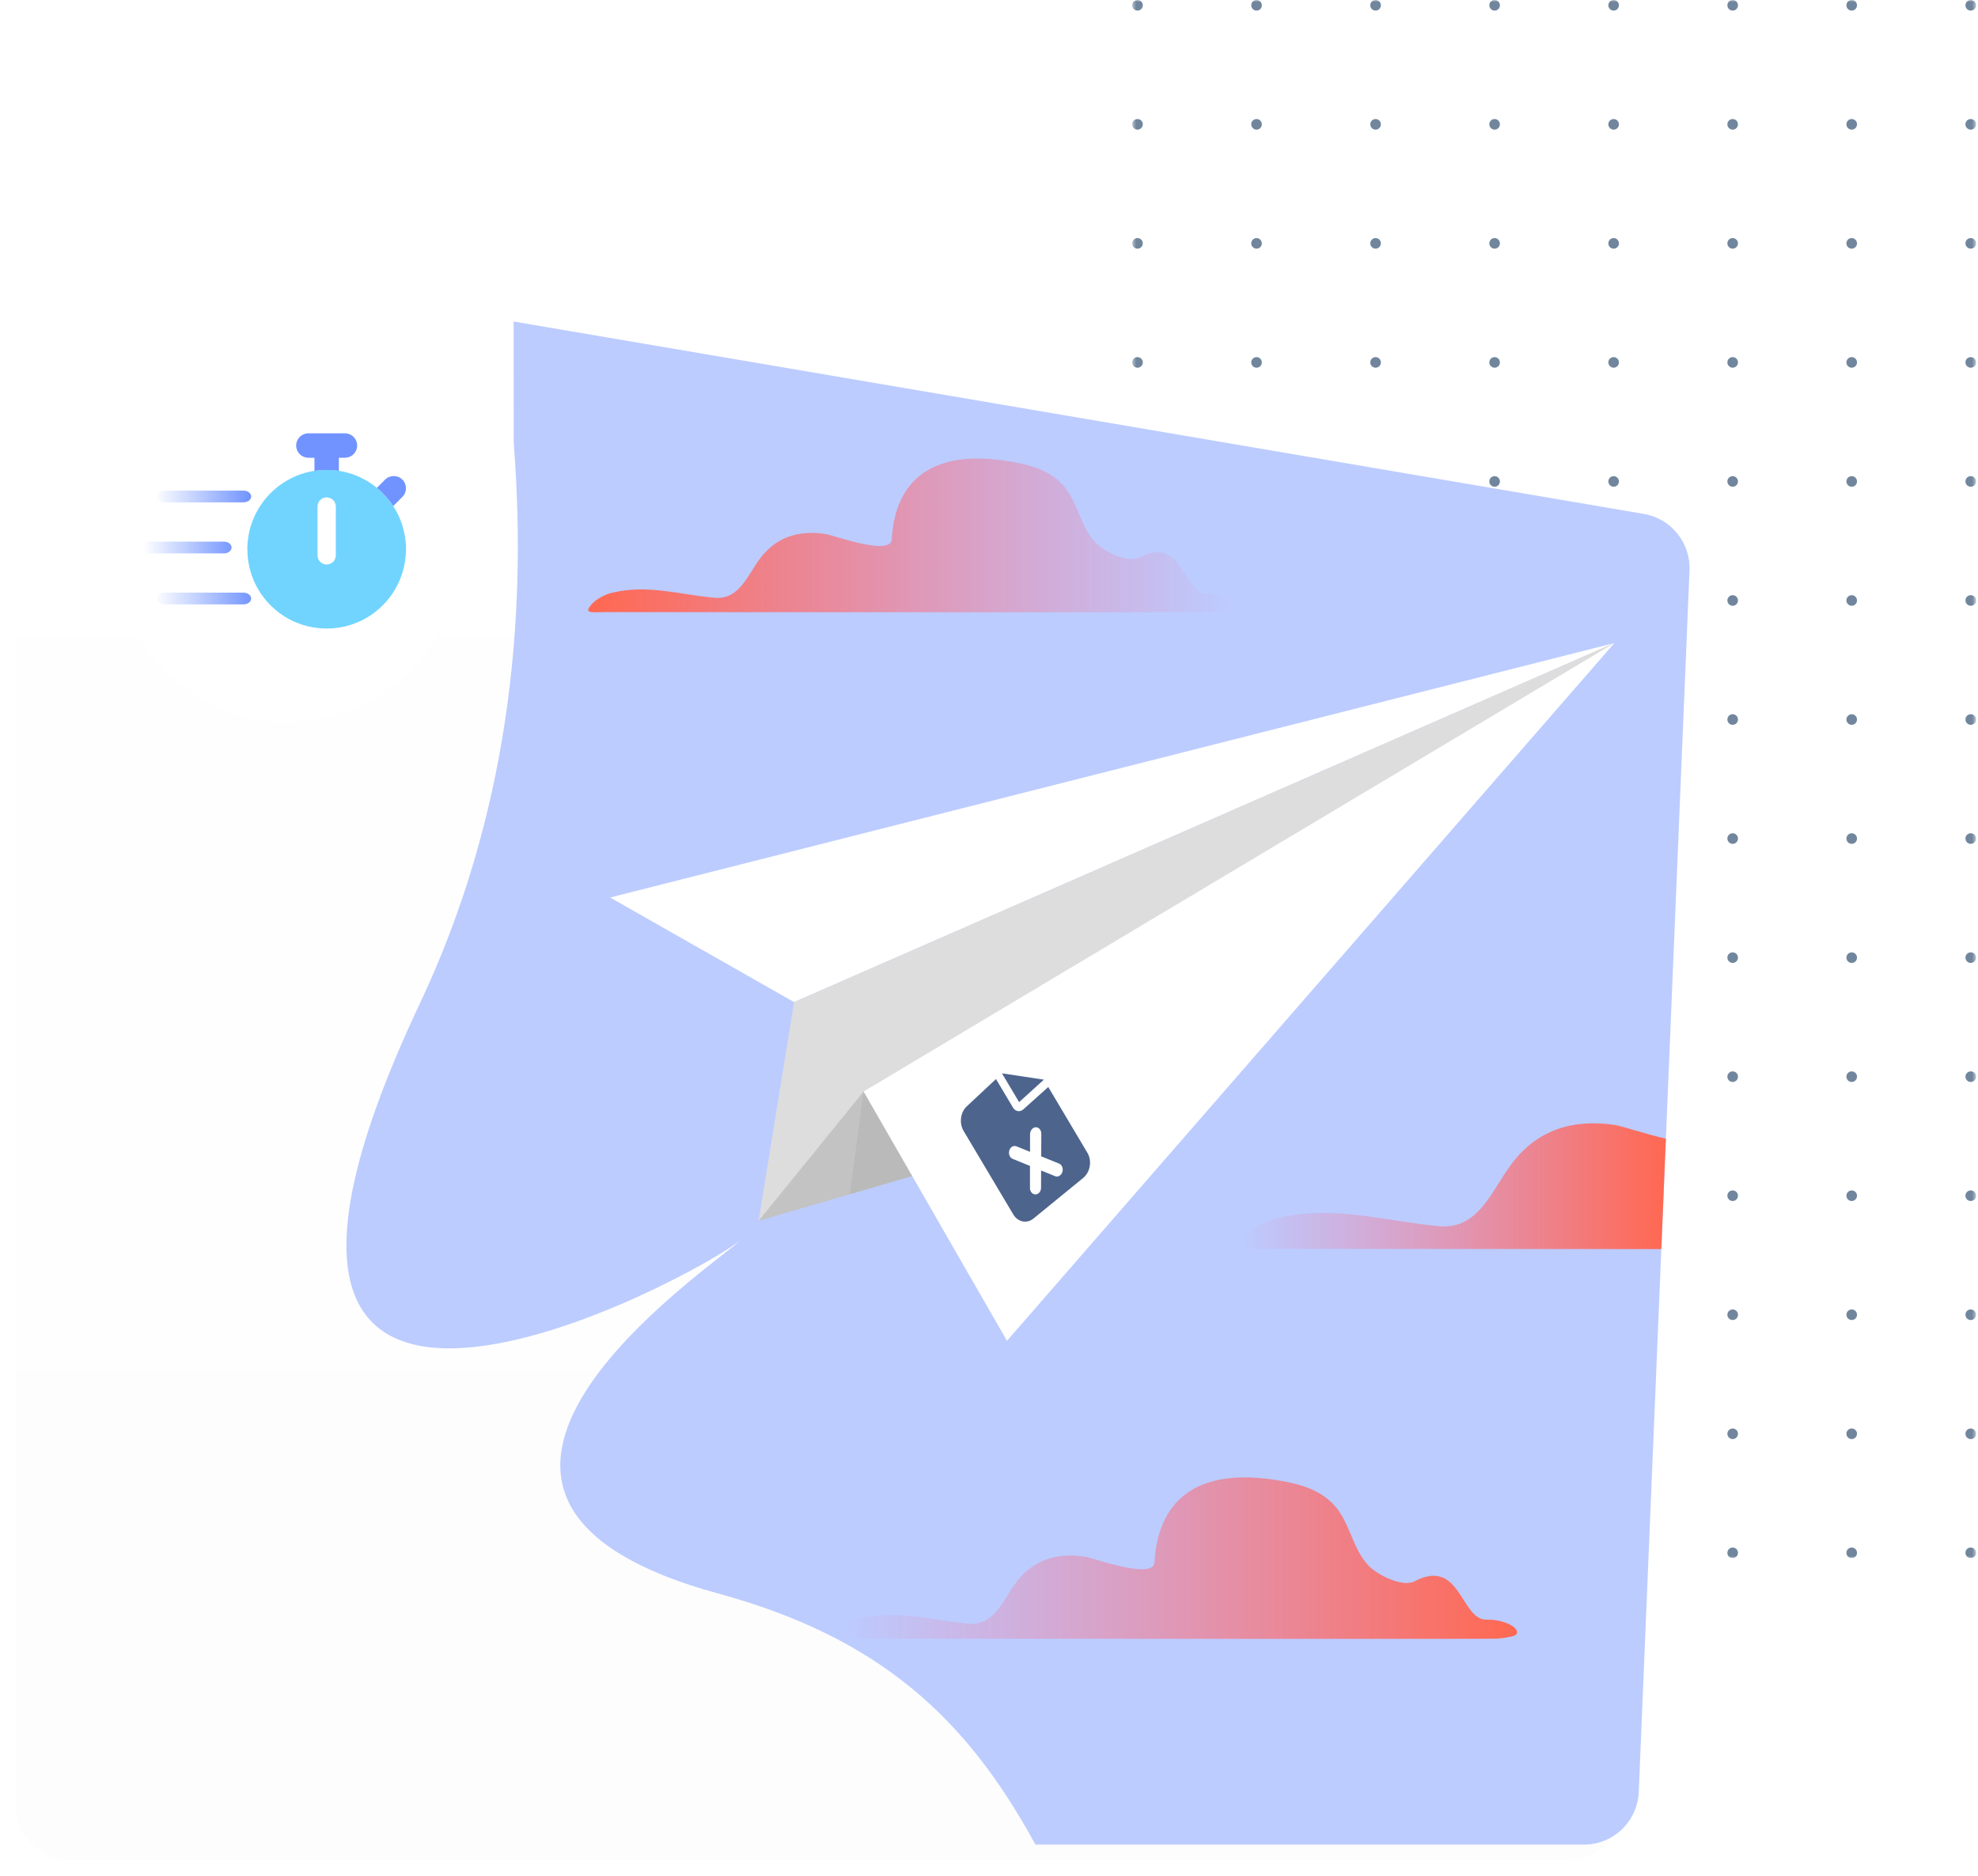 <svg width="504" height="478" viewBox="0 0 504 478" fill="none" xmlns="http://www.w3.org/2000/svg">
<g filter="url(#filter0_d_52_1139)">
<path d="M430.49 145.32L417.56 456.58C417.25 464.08 411.08 470 403.57 470H22C14.27 470 8 463.74 8 456V77.59C8 68.92 15.8 62.33 24.35 63.79L130.87 81.92L310.18 112.44L418.85 130.94C425.8 132.12 430.78 138.28 430.49 145.32Z" fill="url(#paint0_linear_52_1139)"/>
</g>
<mask id="mask0_52_1139" style="mask-type:luminance" maskUnits="userSpaceOnUse" x="288" y="0" width="216" height="397">
<path d="M503.5 0H288.49V397H503.5V0Z" fill="white"/>
</mask>
<g mask="url(#mask0_52_1139)">
<path d="M502.15 2.7C501.41 2.7 500.8 2.1 500.8 1.35C500.8 0.6 501.4 0 502.15 0C502.9 0 503.5 0.6 503.5 1.35C503.5 2.1 502.9 2.7 502.15 2.7Z" fill="#71869D"/>
<path d="M471.82 2.7C471.07 2.7 470.47 2.1 470.47 1.35C470.47 0.6 471.07 0 471.82 0C472.57 0 473.17 0.6 473.17 1.35C473.17 2.1 472.57 2.7 471.82 2.7Z" fill="#71869D"/>
<path d="M441.49 2.7C440.75 2.7 440.14 2.1 440.14 1.35C440.14 0.6 440.74 0 441.49 0C442.24 0 442.84 0.6 442.84 1.35C442.84 2.1 442.24 2.7 441.49 2.7Z" fill="#71869D"/>
<path d="M411.16 2.7C410.42 2.7 409.81 2.1 409.81 1.35C409.81 0.6 410.41 0 411.16 0C411.91 0 412.51 0.6 412.51 1.35C412.51 2.1 411.91 2.7 411.16 2.7Z" fill="#71869D"/>
<path d="M380.83 2.7C380.09 2.7 379.48 2.1 379.48 1.35C379.48 0.6 380.08 0 380.83 0C381.58 0 382.18 0.6 382.18 1.35C382.18 2.1 381.58 2.7 380.83 2.7Z" fill="#71869D"/>
<path d="M350.5 2.7C349.76 2.7 349.15 2.1 349.15 1.35C349.15 0.6 349.75 0 350.5 0C351.25 0 351.85 0.6 351.85 1.35C351.85 2.1 351.25 2.7 350.5 2.7Z" fill="#71869D"/>
<path d="M502.15 33.03C501.41 33.03 500.8 32.43 500.8 31.68C500.8 30.93 501.4 30.33 502.15 30.33C502.9 30.33 503.5 30.93 503.5 31.68C503.5 32.43 502.9 33.03 502.15 33.03Z" fill="#71869D"/>
<path d="M471.82 33.03C471.07 33.03 470.47 32.43 470.47 31.68C470.47 30.93 471.07 30.33 471.82 30.33C472.57 30.33 473.17 30.93 473.17 31.68C473.17 32.43 472.57 33.03 471.82 33.03Z" fill="#71869D"/>
<path d="M441.49 33.03C440.75 33.03 440.14 32.43 440.14 31.68C440.14 30.93 440.74 30.33 441.49 30.33C442.24 30.33 442.84 30.93 442.84 31.68C442.84 32.43 442.24 33.03 441.49 33.03Z" fill="#71869D"/>
<path d="M411.16 33.03C410.42 33.03 409.81 32.43 409.81 31.68C409.81 30.93 410.41 30.33 411.16 30.33C411.91 30.33 412.51 30.93 412.51 31.68C412.51 32.43 411.91 33.03 411.16 33.03Z" fill="#71869D"/>
<path d="M380.83 33.03C380.09 33.03 379.48 32.43 379.48 31.68C379.48 30.93 380.08 30.33 380.83 30.33C381.58 30.33 382.18 30.93 382.18 31.68C382.18 32.43 381.58 33.03 380.83 33.03Z" fill="#71869D"/>
<path d="M350.5 33.03C349.76 33.03 349.15 32.43 349.15 31.68C349.15 30.93 349.75 30.33 350.5 30.33C351.25 30.33 351.85 30.93 351.85 31.68C351.85 32.43 351.25 33.03 350.5 33.03Z" fill="#71869D"/>
<path d="M502.15 63.36C501.41 63.36 500.8 62.76 500.8 62.01C500.8 61.26 501.4 60.66 502.15 60.66C502.9 60.66 503.5 61.26 503.5 62.01C503.5 62.76 502.9 63.36 502.15 63.36Z" fill="#71869D"/>
<path d="M471.82 63.36C471.07 63.36 470.47 62.76 470.47 62.01C470.47 61.26 471.07 60.66 471.82 60.66C472.57 60.66 473.17 61.26 473.17 62.01C473.17 62.76 472.57 63.36 471.82 63.36Z" fill="#71869D"/>
<path d="M441.49 63.36C440.75 63.36 440.14 62.76 440.14 62.01C440.14 61.26 440.74 60.66 441.49 60.66C442.24 60.66 442.84 61.26 442.84 62.01C442.84 62.76 442.24 63.36 441.49 63.36Z" fill="#71869D"/>
<path d="M411.16 63.36C410.42 63.36 409.81 62.76 409.81 62.01C409.81 61.26 410.41 60.66 411.16 60.66C411.91 60.66 412.51 61.26 412.51 62.01C412.51 62.76 411.91 63.36 411.16 63.36Z" fill="#71869D"/>
<path d="M380.83 63.36C380.09 63.36 379.48 62.76 379.48 62.01C379.48 61.26 380.08 60.66 380.83 60.66C381.58 60.66 382.18 61.26 382.18 62.01C382.18 62.76 381.58 63.36 380.83 63.36Z" fill="#71869D"/>
<path d="M350.5 63.36C349.76 63.36 349.15 62.76 349.15 62.01C349.15 61.26 349.75 60.66 350.5 60.66C351.25 60.66 351.85 61.26 351.85 62.01C351.85 62.76 351.25 63.36 350.5 63.36Z" fill="#71869D"/>
<path d="M502.15 93.69C501.41 93.69 500.8 93.09 500.8 92.34C500.8 91.59 501.4 90.99 502.15 90.99C502.9 90.99 503.5 91.59 503.5 92.34C503.5 93.09 502.9 93.69 502.15 93.69Z" fill="#71869D"/>
<path d="M471.82 93.69C471.07 93.69 470.47 93.09 470.47 92.34C470.47 91.59 471.07 90.99 471.82 90.99C472.57 90.99 473.17 91.59 473.17 92.34C473.17 93.09 472.57 93.69 471.82 93.69Z" fill="#71869D"/>
<path d="M441.49 93.69C440.75 93.69 440.14 93.09 440.14 92.34C440.14 91.59 440.74 90.99 441.49 90.99C442.24 90.99 442.84 91.59 442.84 92.34C442.84 93.09 442.24 93.69 441.49 93.69Z" fill="#71869D"/>
<path d="M411.16 93.69C410.42 93.69 409.81 93.09 409.81 92.34C409.81 91.59 410.41 90.99 411.16 90.99C411.91 90.99 412.51 91.59 412.51 92.34C412.51 93.09 411.91 93.69 411.16 93.69Z" fill="#71869D"/>
<path d="M380.83 93.69C380.09 93.69 379.48 93.09 379.48 92.34C379.48 91.59 380.08 90.99 380.83 90.99C381.58 90.99 382.18 91.59 382.18 92.34C382.18 93.09 381.58 93.69 380.83 93.69Z" fill="#71869D"/>
<path d="M350.5 93.69C349.76 93.69 349.15 93.09 349.15 92.34C349.15 91.59 349.75 90.99 350.5 90.99C351.25 90.99 351.85 91.59 351.85 92.34C351.85 93.09 351.25 93.69 350.5 93.69Z" fill="#71869D"/>
<path d="M502.15 124.02C501.41 124.02 500.8 123.42 500.8 122.67C500.8 121.92 501.4 121.32 502.15 121.32C502.9 121.32 503.5 121.92 503.5 122.67C503.5 123.42 502.9 124.02 502.15 124.02Z" fill="#71869D"/>
<path d="M471.82 124.02C471.07 124.02 470.47 123.42 470.47 122.67C470.47 121.92 471.07 121.32 471.82 121.32C472.57 121.32 473.17 121.92 473.17 122.67C473.17 123.42 472.57 124.02 471.82 124.02Z" fill="#71869D"/>
<path d="M441.49 124.02C440.75 124.02 440.14 123.42 440.14 122.67C440.14 121.92 440.74 121.32 441.49 121.32C442.24 121.32 442.84 121.92 442.84 122.67C442.84 123.42 442.24 124.02 441.49 124.02Z" fill="#71869D"/>
<path d="M411.16 124.02C410.42 124.02 409.81 123.42 409.81 122.67C409.81 121.92 410.41 121.32 411.16 121.32C411.91 121.32 412.51 121.92 412.51 122.67C412.51 123.42 411.91 124.02 411.16 124.02Z" fill="#71869D"/>
<path d="M380.83 124.02C380.09 124.02 379.48 123.42 379.48 122.67C379.48 121.92 380.08 121.32 380.83 121.32C381.58 121.32 382.18 121.92 382.18 122.67C382.18 123.42 381.58 124.02 380.83 124.02Z" fill="#71869D"/>
<path d="M350.5 124.02C349.76 124.02 349.15 123.42 349.15 122.67C349.15 121.92 349.75 121.32 350.5 121.32C351.25 121.32 351.85 121.92 351.85 122.67C351.85 123.42 351.25 124.02 350.5 124.02Z" fill="#71869D"/>
<path d="M502.15 154.35C501.41 154.35 500.8 153.75 500.8 153C500.8 152.25 501.4 151.65 502.15 151.65C502.9 151.65 503.5 152.25 503.5 153C503.5 153.75 502.9 154.35 502.15 154.35Z" fill="#71869D"/>
<path d="M471.82 154.35C471.07 154.35 470.47 153.75 470.47 153C470.47 152.25 471.07 151.65 471.82 151.65C472.57 151.65 473.17 152.25 473.17 153C473.17 153.75 472.57 154.35 471.82 154.35Z" fill="#71869D"/>
<path d="M441.49 154.35C440.75 154.35 440.14 153.75 440.14 153C440.14 152.25 440.74 151.65 441.49 151.65C442.24 151.65 442.84 152.25 442.84 153C442.84 153.75 442.24 154.35 441.49 154.35Z" fill="#71869D"/>
<path d="M411.16 154.35C410.42 154.35 409.81 153.75 409.81 153C409.81 152.25 410.41 151.65 411.16 151.65C411.91 151.65 412.51 152.25 412.51 153C412.51 153.75 411.91 154.35 411.16 154.35Z" fill="#71869D"/>
<path d="M380.83 154.35C380.09 154.35 379.48 153.75 379.48 153C379.48 152.25 380.08 151.65 380.83 151.65C381.58 151.65 382.18 152.25 382.18 153C382.18 153.75 381.58 154.35 380.83 154.35Z" fill="#71869D"/>
<path d="M350.5 154.35C349.76 154.35 349.15 153.75 349.15 153C349.15 152.25 349.75 151.65 350.5 151.65C351.25 151.65 351.85 152.25 351.85 153C351.85 153.75 351.25 154.35 350.5 154.35Z" fill="#71869D"/>
<path d="M502.15 184.68C501.41 184.68 500.8 184.08 500.8 183.33C500.8 182.58 501.4 181.98 502.15 181.98C502.9 181.98 503.5 182.58 503.5 183.33C503.5 184.08 502.9 184.68 502.15 184.68Z" fill="#71869D"/>
<path d="M471.82 184.68C471.07 184.68 470.47 184.08 470.47 183.33C470.47 182.58 471.07 181.98 471.82 181.98C472.57 181.98 473.17 182.58 473.17 183.33C473.17 184.08 472.57 184.68 471.82 184.68Z" fill="#71869D"/>
<path d="M441.49 184.68C440.75 184.68 440.14 184.08 440.14 183.33C440.14 182.58 440.74 181.98 441.49 181.98C442.24 181.98 442.84 182.58 442.84 183.33C442.84 184.08 442.24 184.68 441.49 184.68Z" fill="#71869D"/>
<path d="M411.16 184.68C410.42 184.68 409.81 184.08 409.81 183.33C409.81 182.58 410.41 181.98 411.16 181.98C411.91 181.98 412.51 182.58 412.51 183.33C412.51 184.08 411.91 184.68 411.16 184.68Z" fill="#71869D"/>
<path d="M380.83 184.68C380.09 184.68 379.48 184.08 379.48 183.33C379.48 182.58 380.08 181.98 380.83 181.98C381.58 181.98 382.18 182.58 382.18 183.33C382.18 184.08 381.58 184.68 380.83 184.68Z" fill="#71869D"/>
<path d="M350.5 184.68C349.76 184.68 349.15 184.08 349.15 183.33C349.15 182.58 349.75 181.98 350.5 181.98C351.25 181.98 351.85 182.58 351.85 183.33C351.85 184.08 351.25 184.68 350.5 184.68Z" fill="#71869D"/>
<path d="M502.15 215.01C501.41 215.01 500.8 214.41 500.8 213.66C500.8 212.91 501.4 212.31 502.15 212.31C502.9 212.31 503.5 212.91 503.5 213.66C503.5 214.41 502.9 215.01 502.15 215.01Z" fill="#71869D"/>
<path d="M471.82 215.01C471.07 215.01 470.47 214.41 470.47 213.66C470.47 212.91 471.07 212.31 471.82 212.31C472.57 212.31 473.17 212.91 473.17 213.66C473.17 214.41 472.57 215.01 471.82 215.01Z" fill="#71869D"/>
<path d="M441.49 215.01C440.75 215.01 440.14 214.41 440.14 213.66C440.14 212.91 440.74 212.31 441.49 212.31C442.24 212.31 442.84 212.91 442.84 213.66C442.84 214.41 442.24 215.01 441.49 215.01Z" fill="#71869D"/>
<path d="M411.16 215.01C410.42 215.01 409.81 214.41 409.81 213.66C409.81 212.91 410.41 212.31 411.16 212.31C411.91 212.31 412.51 212.91 412.51 213.66C412.51 214.41 411.91 215.01 411.16 215.01Z" fill="#71869D"/>
<path d="M380.83 215.01C380.09 215.01 379.48 214.41 379.48 213.66C379.48 212.91 380.08 212.31 380.83 212.31C381.58 212.31 382.18 212.91 382.18 213.66C382.18 214.41 381.58 215.01 380.83 215.01Z" fill="#71869D"/>
<path d="M350.5 215.01C349.76 215.01 349.15 214.41 349.15 213.66C349.15 212.91 349.75 212.31 350.5 212.31C351.25 212.31 351.85 212.91 351.85 213.66C351.85 214.41 351.25 215.01 350.5 215.01Z" fill="#71869D"/>
<path d="M502.15 245.35C501.41 245.35 500.8 244.75 500.8 244C500.8 243.25 501.4 242.65 502.15 242.65C502.9 242.65 503.5 243.25 503.5 244C503.5 244.75 502.9 245.35 502.15 245.35Z" fill="#71869D"/>
<path d="M471.82 245.35C471.07 245.35 470.47 244.75 470.47 244C470.47 243.25 471.07 242.65 471.82 242.65C472.57 242.65 473.17 243.25 473.17 244C473.17 244.75 472.57 245.35 471.82 245.35Z" fill="#71869D"/>
<path d="M441.49 245.35C440.75 245.35 440.14 244.75 440.14 244C440.14 243.25 440.74 242.65 441.49 242.65C442.24 242.65 442.84 243.25 442.84 244C442.84 244.75 442.24 245.35 441.49 245.35Z" fill="#71869D"/>
<path d="M411.16 245.35C410.42 245.35 409.81 244.75 409.81 244C409.81 243.25 410.41 242.65 411.16 242.65C411.91 242.65 412.51 243.25 412.51 244C412.51 244.75 411.91 245.35 411.16 245.35Z" fill="#71869D"/>
<path d="M380.83 245.35C380.09 245.35 379.48 244.75 379.48 244C379.48 243.25 380.08 242.65 380.83 242.65C381.58 242.65 382.18 243.25 382.18 244C382.18 244.75 381.58 245.35 380.83 245.35Z" fill="#71869D"/>
<path d="M350.5 245.35C349.76 245.35 349.15 244.75 349.15 244C349.15 243.25 349.75 242.65 350.5 242.65C351.25 242.65 351.85 243.25 351.85 244C351.85 244.75 351.25 245.35 350.5 245.35Z" fill="#71869D"/>
<path d="M502.15 275.68C501.41 275.68 500.8 275.08 500.8 274.33C500.8 273.58 501.4 272.98 502.15 272.98C502.9 272.98 503.5 273.58 503.5 274.33C503.5 275.08 502.9 275.68 502.15 275.68Z" fill="#71869D"/>
<path d="M471.82 275.68C471.07 275.68 470.47 275.08 470.47 274.33C470.47 273.58 471.07 272.98 471.82 272.98C472.57 272.98 473.17 273.58 473.17 274.33C473.17 275.08 472.57 275.68 471.82 275.68Z" fill="#71869D"/>
<path d="M441.49 275.68C440.75 275.68 440.14 275.08 440.14 274.33C440.14 273.58 440.74 272.98 441.49 272.98C442.24 272.98 442.84 273.58 442.84 274.33C442.84 275.08 442.24 275.68 441.49 275.68Z" fill="#71869D"/>
<path d="M411.16 275.68C410.42 275.68 409.81 275.08 409.81 274.33C409.81 273.58 410.41 272.98 411.16 272.98C411.91 272.98 412.51 273.58 412.51 274.33C412.51 275.08 411.91 275.68 411.16 275.68Z" fill="#71869D"/>
<path d="M380.83 275.68C380.09 275.68 379.48 275.08 379.48 274.33C379.48 273.58 380.08 272.98 380.83 272.98C381.58 272.98 382.18 273.58 382.18 274.33C382.18 275.08 381.58 275.68 380.83 275.68Z" fill="#71869D"/>
<path d="M350.5 275.68C349.76 275.68 349.15 275.08 349.15 274.33C349.15 273.58 349.75 272.98 350.5 272.98C351.25 272.98 351.85 273.58 351.85 274.33C351.85 275.08 351.25 275.68 350.5 275.68Z" fill="#71869D"/>
<path d="M502.15 306.01C501.41 306.01 500.8 305.41 500.8 304.66C500.8 303.91 501.4 303.31 502.15 303.31C502.9 303.31 503.5 303.91 503.5 304.66C503.5 305.41 502.9 306.01 502.15 306.01Z" fill="#71869D"/>
<path d="M471.82 306.01C471.07 306.01 470.47 305.41 470.47 304.66C470.47 303.91 471.07 303.31 471.82 303.31C472.57 303.31 473.17 303.91 473.17 304.66C473.17 305.41 472.57 306.01 471.82 306.01Z" fill="#71869D"/>
<path d="M441.49 306.01C440.75 306.01 440.14 305.41 440.14 304.66C440.14 303.91 440.74 303.31 441.49 303.31C442.24 303.31 442.84 303.91 442.84 304.66C442.84 305.41 442.24 306.01 441.49 306.01Z" fill="#71869D"/>
<path d="M411.16 306.01C410.42 306.01 409.81 305.41 409.81 304.66C409.81 303.91 410.41 303.31 411.16 303.31C411.91 303.31 412.51 303.91 412.51 304.66C412.51 305.41 411.91 306.01 411.16 306.01Z" fill="#71869D"/>
<path d="M380.83 306.01C380.09 306.01 379.48 305.41 379.48 304.66C379.48 303.91 380.08 303.31 380.83 303.31C381.58 303.31 382.18 303.91 382.18 304.66C382.18 305.41 381.58 306.01 380.83 306.01Z" fill="#71869D"/>
<path d="M350.5 306.01C349.76 306.01 349.15 305.41 349.15 304.66C349.15 303.91 349.75 303.31 350.5 303.31C351.25 303.31 351.85 303.91 351.85 304.66C351.85 305.41 351.25 306.01 350.5 306.01Z" fill="#71869D"/>
<path d="M320.17 2.7C319.43 2.7 318.82 2.1 318.82 1.35C318.82 0.6 319.42 0 320.17 0C320.92 0 321.52 0.6 321.52 1.35C321.52 2.1 320.92 2.7 320.17 2.7Z" fill="#71869D"/>
<path d="M289.84 2.7C289.1 2.7 288.49 2.1 288.49 1.35C288.49 0.6 289.09 0 289.84 0C290.59 0 291.19 0.6 291.19 1.35C291.19 2.1 290.59 2.7 289.84 2.7Z" fill="#71869D"/>
<path d="M320.17 33.03C319.43 33.03 318.82 32.43 318.82 31.68C318.82 30.93 319.42 30.33 320.17 30.33C320.92 30.33 321.52 30.93 321.52 31.68C321.52 32.43 320.92 33.03 320.17 33.03Z" fill="#71869D"/>
<path d="M289.84 33.03C289.1 33.03 288.49 32.43 288.49 31.68C288.49 30.93 289.09 30.33 289.84 30.33C290.59 30.33 291.19 30.93 291.19 31.68C291.19 32.43 290.59 33.03 289.84 33.03Z" fill="#71869D"/>
<path d="M320.17 63.36C319.43 63.36 318.82 62.76 318.82 62.01C318.82 61.26 319.42 60.66 320.17 60.66C320.92 60.66 321.52 61.26 321.52 62.01C321.52 62.76 320.92 63.36 320.17 63.36Z" fill="#71869D"/>
<path d="M289.84 63.36C289.1 63.36 288.49 62.76 288.49 62.01C288.49 61.26 289.09 60.66 289.84 60.66C290.59 60.66 291.19 61.26 291.19 62.01C291.19 62.76 290.59 63.36 289.84 63.36Z" fill="#71869D"/>
<path d="M320.17 93.69C319.43 93.69 318.82 93.09 318.82 92.34C318.82 91.59 319.42 90.99 320.17 90.99C320.92 90.99 321.52 91.59 321.52 92.34C321.52 93.09 320.92 93.69 320.17 93.69Z" fill="#71869D"/>
<path d="M289.84 93.69C289.1 93.69 288.49 93.09 288.49 92.34C288.49 91.59 289.09 90.99 289.84 90.99C290.59 90.99 291.19 91.59 291.19 92.34C291.19 93.09 290.59 93.69 289.84 93.69Z" fill="#71869D"/>
<path d="M320.17 124.02C319.43 124.02 318.82 123.42 318.82 122.67C318.82 121.92 319.42 121.32 320.17 121.32C320.92 121.32 321.52 121.92 321.52 122.67C321.52 123.42 320.92 124.02 320.17 124.02Z" fill="#71869D"/>
<path d="M289.84 124.02C289.1 124.02 288.49 123.42 288.49 122.67C288.49 121.92 289.09 121.32 289.84 121.32C290.59 121.32 291.19 121.92 291.19 122.67C291.19 123.42 290.59 124.02 289.84 124.02Z" fill="#71869D"/>
<path d="M320.17 154.35C319.43 154.35 318.82 153.75 318.82 153C318.82 152.25 319.42 151.65 320.17 151.65C320.92 151.65 321.52 152.25 321.52 153C321.52 153.75 320.92 154.35 320.17 154.35Z" fill="#71869D"/>
<path d="M289.84 154.35C289.1 154.35 288.49 153.75 288.49 153C288.49 152.25 289.09 151.65 289.84 151.65C290.59 151.65 291.19 152.25 291.19 153C291.19 153.75 290.59 154.35 289.84 154.35Z" fill="#71869D"/>
<path d="M320.17 184.68C319.43 184.68 318.82 184.08 318.82 183.33C318.82 182.58 319.42 181.98 320.17 181.98C320.92 181.98 321.52 182.58 321.52 183.33C321.52 184.08 320.92 184.68 320.17 184.68Z" fill="#71869D"/>
<path d="M289.84 184.68C289.1 184.68 288.49 184.08 288.49 183.33C288.49 182.58 289.09 181.98 289.84 181.98C290.59 181.98 291.19 182.58 291.19 183.33C291.19 184.08 290.59 184.68 289.84 184.68Z" fill="#71869D"/>
<path d="M320.17 215.01C319.43 215.01 318.82 214.41 318.82 213.66C318.82 212.91 319.42 212.31 320.17 212.31C320.92 212.31 321.52 212.91 321.52 213.66C321.52 214.41 320.92 215.01 320.17 215.01Z" fill="#71869D"/>
<path d="M289.84 215.01C289.1 215.01 288.49 214.41 288.49 213.66C288.49 212.91 289.09 212.31 289.84 212.31C290.59 212.31 291.19 212.91 291.19 213.66C291.19 214.41 290.59 215.01 289.84 215.01Z" fill="#71869D"/>
<path d="M320.17 245.35C319.43 245.35 318.82 244.75 318.82 244C318.82 243.25 319.42 242.65 320.17 242.65C320.92 242.65 321.52 243.25 321.52 244C321.52 244.75 320.92 245.35 320.17 245.35Z" fill="#71869D"/>
<path d="M289.84 245.35C289.1 245.35 288.49 244.75 288.49 244C288.49 243.25 289.09 242.65 289.84 242.65C290.59 242.65 291.19 243.25 291.19 244C291.19 244.75 290.59 245.35 289.84 245.35Z" fill="#71869D"/>
<path d="M320.17 275.68C319.43 275.68 318.82 275.08 318.82 274.33C318.82 273.58 319.42 272.98 320.17 272.98C320.92 272.98 321.52 273.58 321.52 274.33C321.52 275.08 320.92 275.68 320.17 275.68Z" fill="#71869D"/>
<path d="M289.84 275.68C289.1 275.68 288.49 275.08 288.49 274.33C288.49 273.58 289.09 272.98 289.84 272.98C290.59 272.98 291.19 273.58 291.19 274.33C291.19 275.08 290.59 275.68 289.84 275.68Z" fill="#71869D"/>
<path d="M320.17 306.01C319.43 306.01 318.82 305.41 318.82 304.66C318.82 303.91 319.42 303.31 320.17 303.31C320.92 303.31 321.52 303.91 321.52 304.66C321.52 305.41 320.92 306.01 320.17 306.01Z" fill="#71869D"/>
<path d="M289.84 306.01C289.1 306.01 288.49 305.41 288.49 304.66C288.49 303.91 289.09 303.31 289.84 303.31C290.59 303.31 291.19 303.91 291.19 304.66C291.19 305.41 290.59 306.01 289.84 306.01Z" fill="#71869D"/>
<path d="M502.15 336.34C501.41 336.34 500.8 335.74 500.8 334.99C500.8 334.24 501.4 333.64 502.15 333.64C502.9 333.64 503.5 334.24 503.5 334.99C503.5 335.74 502.9 336.34 502.15 336.34Z" fill="#71869D"/>
<path d="M471.82 336.34C471.07 336.34 470.47 335.74 470.47 334.99C470.47 334.24 471.07 333.64 471.82 333.64C472.57 333.64 473.17 334.24 473.17 334.99C473.17 335.74 472.57 336.34 471.82 336.34Z" fill="#71869D"/>
<path d="M441.49 336.34C440.75 336.34 440.14 335.74 440.14 334.99C440.14 334.24 440.74 333.64 441.49 333.64C442.24 333.64 442.84 334.24 442.84 334.99C442.84 335.74 442.24 336.34 441.49 336.34Z" fill="#71869D"/>
<path d="M411.16 336.34C410.42 336.34 409.81 335.74 409.81 334.99C409.81 334.24 410.41 333.64 411.16 333.64C411.91 333.64 412.51 334.24 412.51 334.99C412.51 335.74 411.91 336.34 411.16 336.34Z" fill="#71869D"/>
<path d="M380.83 336.34C380.09 336.34 379.48 335.74 379.48 334.99C379.48 334.24 380.08 333.64 380.83 333.64C381.58 333.64 382.18 334.24 382.18 334.99C382.18 335.74 381.58 336.34 380.83 336.34Z" fill="#71869D"/>
<path d="M350.5 336.34C349.76 336.34 349.15 335.74 349.15 334.99C349.15 334.24 349.75 333.64 350.5 333.64C351.25 333.64 351.85 334.24 351.85 334.99C351.85 335.74 351.25 336.34 350.5 336.34Z" fill="#71869D"/>
<path d="M502.15 366.67C501.41 366.67 500.8 366.07 500.8 365.32C500.8 364.57 501.4 363.97 502.15 363.97C502.9 363.97 503.5 364.57 503.5 365.32C503.5 366.07 502.9 366.67 502.15 366.67Z" fill="#71869D"/>
<path d="M471.82 366.67C471.07 366.67 470.47 366.07 470.47 365.32C470.47 364.57 471.07 363.97 471.82 363.97C472.57 363.97 473.17 364.57 473.17 365.32C473.17 366.07 472.57 366.67 471.82 366.67Z" fill="#71869D"/>
<path d="M441.49 366.67C440.75 366.67 440.14 366.07 440.14 365.32C440.14 364.57 440.74 363.97 441.49 363.97C442.24 363.97 442.84 364.57 442.84 365.32C442.84 366.07 442.24 366.67 441.49 366.67Z" fill="#71869D"/>
<path d="M411.16 366.67C410.42 366.67 409.81 366.07 409.81 365.32C409.81 364.57 410.41 363.97 411.16 363.97C411.91 363.97 412.51 364.57 412.51 365.32C412.51 366.07 411.91 366.67 411.16 366.67Z" fill="#71869D"/>
<path d="M380.83 366.67C380.09 366.67 379.48 366.07 379.48 365.32C379.48 364.57 380.08 363.97 380.83 363.97C381.58 363.97 382.18 364.57 382.18 365.32C382.18 366.07 381.58 366.67 380.83 366.67Z" fill="#71869D"/>
<path d="M350.5 366.67C349.76 366.67 349.15 366.07 349.15 365.32C349.15 364.57 349.75 363.97 350.5 363.97C351.25 363.97 351.85 364.57 351.85 365.32C351.85 366.07 351.25 366.67 350.5 366.67Z" fill="#71869D"/>
<path d="M502.15 397C501.41 397 500.8 396.4 500.8 395.65C500.8 394.9 501.4 394.3 502.15 394.3C502.9 394.3 503.5 394.9 503.5 395.65C503.5 396.4 502.9 397 502.15 397Z" fill="#71869D"/>
<path d="M471.82 397C471.07 397 470.47 396.4 470.47 395.65C470.47 394.9 471.07 394.3 471.82 394.3C472.57 394.3 473.17 394.9 473.17 395.65C473.17 396.4 472.57 397 471.82 397Z" fill="#71869D"/>
<path d="M441.49 397C440.75 397 440.14 396.4 440.14 395.65C440.14 394.9 440.74 394.3 441.49 394.3C442.24 394.3 442.84 394.9 442.84 395.65C442.84 396.4 442.24 397 441.49 397Z" fill="#71869D"/>
<path d="M411.16 397C410.42 397 409.81 396.4 409.81 395.65C409.81 394.9 410.41 394.3 411.16 394.3C411.91 394.3 412.51 394.9 412.51 395.65C412.51 396.4 411.91 397 411.16 397Z" fill="#71869D"/>
<path d="M380.83 397C380.09 397 379.48 396.4 379.48 395.65C379.48 394.9 380.08 394.3 380.83 394.3C381.58 394.3 382.18 394.9 382.18 395.65C382.18 396.4 381.58 397 380.83 397Z" fill="#71869D"/>
<path d="M350.5 397C349.76 397 349.15 396.4 349.15 395.65C349.15 394.9 349.75 394.3 350.5 394.3C351.25 394.3 351.85 394.9 351.85 395.65C351.85 396.4 351.25 397 350.5 397Z" fill="#71869D"/>
<path d="M320.17 336.34C319.43 336.34 318.82 335.74 318.82 334.99C318.82 334.24 319.42 333.64 320.17 333.64C320.92 333.64 321.52 334.24 321.52 334.99C321.52 335.74 320.92 336.34 320.17 336.34Z" fill="#71869D"/>
<path d="M289.84 336.34C289.1 336.34 288.49 335.74 288.49 334.99C288.49 334.24 289.09 333.64 289.84 333.64C290.59 333.64 291.19 334.24 291.19 334.99C291.19 335.74 290.59 336.34 289.84 336.34Z" fill="#71869D"/>
<path d="M320.17 366.67C319.43 366.67 318.82 366.07 318.82 365.32C318.82 364.57 319.42 363.97 320.17 363.97C320.92 363.97 321.52 364.57 321.52 365.32C321.52 366.07 320.92 366.67 320.17 366.67Z" fill="#71869D"/>
<path d="M289.84 366.67C289.1 366.67 288.49 366.07 288.49 365.32C288.49 364.57 289.09 363.97 289.84 363.97C290.59 363.97 291.19 364.57 291.19 365.32C291.19 366.07 290.59 366.67 289.84 366.67Z" fill="#71869D"/>
<path d="M320.17 397C319.43 397 318.82 396.4 318.82 395.65C318.82 394.9 319.42 394.3 320.17 394.3C320.92 394.3 321.52 394.9 321.52 395.65C321.52 396.4 320.92 397 320.17 397Z" fill="#71869D"/>
<path d="M289.84 397C289.1 397 288.49 396.4 288.49 395.65C288.49 394.9 289.09 394.3 289.84 394.3C290.59 394.3 291.19 394.9 291.19 395.65C291.19 396.4 290.59 397 289.84 397Z" fill="#71869D"/>
</g>
<path d="M430.49 145.32L424.47 290.14L423.31 318.26L417.56 456.58C417.25 464.08 411.08 470 403.57 470H263.83C263.74 469.83 263.65 469.67 263.56 469.5C246.06 437.53 223.92 417.2 183.01 406.02C93.17 381.47 180.57 323.55 189.14 315.64C178.81 324.74 38.62 400.57 106.98 255.69C129.43 208.12 134.47 158.5 130.9 112.94C130.9 112.84 130.88 95.84 130.87 81.92L310.18 112.44L418.85 130.94C425.8 132.12 430.78 138.28 430.49 145.32Z" fill="#BCCCFF"/>
<path style="mix-blend-mode:color-dodge" d="M424.47 290.14L423.31 318.26C369.72 318.24 322.01 318.2 322.01 318.2C316.22 318.39 314.03 318.54 317.07 315.08C319.08 312.79 322.59 311.03 325.52 310.35C339.97 306.96 352.96 311.18 366.66 312.42C376.65 313.33 379.92 303.65 385 296.75C391.54 287.88 400.8 285 411.56 286.65C413.19 286.9 418.8 288.8 424.47 290.14Z" fill="url(#paint1_linear_52_1139)"/>
<path d="M411.36 163.84L155.46 228.68L202.33 255.33L411.36 163.84Z" fill="white"/>
<path d="M411.36 163.84L202.33 255.33L193.29 311.07L411.36 163.84Z" fill="#DDDDDD"/>
<path d="M220.05 278.11L193.29 311.07L232.53 299.61L220.05 278.11Z" fill="#C3C3C3"/>
<path style="mix-blend-mode:multiply" d="M220.05 278.11L216.52 304.29L232.53 299.61L220.05 278.11Z" fill="#BABABA"/>
<path d="M256.58 341.63L220.05 278.11L411.36 163.84L256.58 341.63Z" fill="white"/>
<path d="M246.32 281.9C244.71 283.4 244.36 286.2 245.53 288.16L258.18 309.42C259.34 311.37 261.64 311.86 263.33 310.48L275.99 300.14C277.8 298.66 278.3 295.78 277.07 293.72L267.1 276.96L260.76 282.65C259.9 283.42 258.72 283.23 258.12 282.22L253.78 274.93L246.32 281.91V281.9ZM255.31 273.49L259.67 280.81L265.99 275.09L255.31 273.48V273.49ZM258.96 292.06L262.46 293.48V288.99C262.47 288.04 263.12 287.25 263.9 287.22C264.69 287.19 265.34 287.93 265.33 288.88L265.3 294.63L269.85 296.47C270.6 296.78 270.98 297.74 270.69 298.63C270.4 299.52 269.57 299.99 268.83 299.68L265.28 298.23L265.26 302.65C265.26 303.57 264.62 304.32 263.84 304.33C263.06 304.34 262.43 303.6 262.44 302.69V297.07L258.01 295.26C257.29 294.96 256.91 294.02 257.17 293.14C257.43 292.26 258.23 291.78 258.96 292.08V292.06Z" fill="#4D648D"/>
<path style="mix-blend-mode:color-dodge" d="M386.32 416.47C387.59 415.01 383.59 412.57 378.77 412.68C372.19 412.83 372.19 396.74 360.44 402.9C357.38 404.49 351.38 401.4 349.15 399.34C349.01 399.21 348.87 399.07 348.73 398.93C345.09 395.08 344.29 389.85 341.5 385.53C337.8 379.79 331.63 378.13 325.19 377.11C298.4 372.88 294.64 389.4 294.17 398.06C293.92 402.63 278.79 397 276.42 396.63C269.29 395.53 263.16 397.44 258.82 403.32C255.45 407.89 253.29 414.3 246.67 413.7C237.59 412.88 228.99 410.08 219.41 412.32C217.47 412.77 215.15 413.94 213.81 415.46C211.8 417.75 213.25 417.65 217.09 417.52C217.09 417.52 380.36 417.65 381.58 417.52C384.38 417.227 385.96 416.877 386.32 416.47Z" fill="url(#paint2_linear_52_1139)"/>
<path style="mix-blend-mode:color-dodge" d="M314.94 154.96C316.15 153.57 312.34 151.24 307.75 151.35C301.49 151.49 301.49 136.18 290.3 142.04C287.39 143.56 281.67 140.61 279.56 138.65C279.42 138.52 279.29 138.39 279.16 138.25C275.7 134.58 274.93 129.61 272.28 125.49C268.76 120.03 262.88 118.45 256.75 117.48C231.25 113.45 227.67 129.17 227.22 137.42C226.98 141.77 212.58 136.41 210.32 136.06C203.53 135.02 197.69 136.83 193.57 142.43C190.37 146.78 188.31 152.88 182.01 152.31C173.37 151.53 165.18 148.86 156.06 151C154.22 151.43 152 152.54 150.73 153.99C148.82 156.17 150.2 156.07 153.85 155.96C153.85 155.96 309.24 156.08 310.41 155.96C313.077 155.68 314.58 155.347 314.92 154.96H314.94Z" fill="url(#paint3_linear_52_1139)"/>
<rect x="27" y="93" width="91" height="91" rx="45.5" fill="white"/>
<path fill-rule="evenodd" clip-rule="evenodd" d="M40 126.5C40 125.672 40.895 125 42 125H62C63.105 125 64 125.672 64 126.5C64 127.328 63.105 128 62 128H42C40.895 128 40 127.328 40 126.5Z" fill="url(#paint4_linear_52_1139)"/>
<path fill-rule="evenodd" clip-rule="evenodd" d="M36 139.5C36 138.672 36.858 138 37.917 138H57.083C58.142 138 59 138.672 59 139.5C59 140.328 58.142 141 57.083 141H37.917C36.858 141 36 140.328 36 139.5Z" fill="url(#paint5_linear_52_1139)"/>
<path fill-rule="evenodd" clip-rule="evenodd" d="M40 152.5C40 151.672 40.895 151 42 151H62C63.105 151 64 151.672 64 152.5C64 153.328 63.105 154 62 154H42C40.895 154 40 153.328 40 152.5Z" fill="url(#paint6_linear_52_1139)"/>
<path d="M103.438 139.596C103.438 139.572 103.438 139.549 103.437 139.526C103.437 139.434 103.434 139.341 103.431 139.25C103.425 139.082 103.417 138.915 103.407 138.749C103.403 138.672 103.399 138.596 103.393 138.52C103.39 138.477 103.387 138.433 103.383 138.389C103.383 138.381 103.382 138.375 103.381 138.368C103.374 138.266 103.366 138.164 103.356 138.062C103.345 137.95 103.335 137.838 103.322 137.727C103.308 137.603 103.295 137.481 103.278 137.359C103.273 137.315 103.267 137.27 103.261 137.225C103.252 137.154 103.242 137.082 103.231 137.012C103.227 136.982 103.223 136.952 103.218 136.922C103.204 136.83 103.19 136.737 103.174 136.645C103.157 136.538 103.138 136.432 103.119 136.327C103.109 136.266 103.097 136.207 103.087 136.147C103.082 136.123 103.077 136.097 103.071 136.072C103.043 135.922 103.013 135.773 102.98 135.625C102.962 135.542 102.944 135.461 102.925 135.379C102.888 135.217 102.848 135.055 102.806 134.894C102.789 134.826 102.771 134.759 102.754 134.692C102.744 134.657 102.735 134.622 102.725 134.588C102.709 134.529 102.692 134.47 102.676 134.412C102.63 134.251 102.584 134.092 102.534 133.935C102.461 133.697 102.383 133.461 102.3 133.228C102.273 133.151 102.244 133.073 102.216 132.995C102.161 132.84 102.102 132.686 102.04 132.534C102.01 132.457 101.98 132.381 101.949 132.305C101.887 132.153 101.823 132.001 101.757 131.852C101.728 131.785 101.698 131.718 101.668 131.651C101.656 131.624 101.644 131.597 101.631 131.57C101.606 131.514 101.581 131.459 101.555 131.404C101.517 131.322 101.478 131.24 101.438 131.159C101.408 131.097 101.378 131.035 101.347 130.972C101.344 130.966 101.34 130.959 101.336 130.952C101.302 130.883 101.268 130.814 101.233 130.746C101.185 130.654 101.138 130.561 101.088 130.47C101.034 130.367 100.979 130.265 100.922 130.163C100.911 130.141 100.898 130.119 100.885 130.097C100.839 130.014 100.791 129.932 100.744 129.85C100.567 129.543 100.381 129.242 100.188 128.946H100.189C99.049 127.189 97.643 125.623 96.029 124.302C95.939 124.227 95.848 124.154 95.755 124.081C95.677 124.019 95.598 123.958 95.518 123.897C95.516 123.895 95.514 123.893 95.511 123.891C95.43 123.83 95.348 123.767 95.267 123.707C95.172 123.636 95.076 123.566 94.979 123.497C94.898 123.439 94.816 123.381 94.733 123.324C94.723 123.316 94.711 123.308 94.699 123.301C94.615 123.242 94.529 123.184 94.444 123.127C94.271 123.012 94.097 122.899 93.92 122.789C93.861 122.752 93.802 122.715 93.743 122.678C93.728 122.67 93.712 122.661 93.698 122.651C93.634 122.612 93.569 122.574 93.504 122.535C93.364 122.452 93.223 122.371 93.081 122.293C93.021 122.259 92.96 122.226 92.9 122.193C92.884 122.183 92.866 122.174 92.85 122.165C92.66 122.062 92.47 121.963 92.276 121.867C92.169 121.813 92.059 121.758 91.949 121.707C91.933 121.699 91.918 121.691 91.902 121.684C91.855 121.661 91.806 121.639 91.759 121.616C91.714 121.596 91.67 121.576 91.626 121.555C91.597 121.542 91.569 121.529 91.541 121.517C91.528 121.51 91.516 121.505 91.502 121.5C91.454 121.477 91.405 121.455 91.356 121.435C91.317 121.417 91.279 121.401 91.24 121.384C91.226 121.377 91.213 121.372 91.199 121.366C91.125 121.334 91.051 121.303 90.977 121.272C90.956 121.264 90.936 121.255 90.916 121.247C90.863 121.225 90.81 121.203 90.757 121.182C90.736 121.173 90.714 121.165 90.693 121.157C90.664 121.145 90.635 121.134 90.604 121.122C90.449 121.061 90.293 121.002 90.136 120.946C90.074 120.923 90.011 120.9 89.948 120.878C89.918 120.866 89.886 120.856 89.855 120.846C89.799 120.827 89.744 120.807 89.687 120.789C89.602 120.759 89.516 120.731 89.431 120.704C89.371 120.684 89.311 120.665 89.252 120.648C89.176 120.623 89.099 120.6 89.023 120.578C88.948 120.555 88.874 120.533 88.799 120.512C88.706 120.486 88.613 120.459 88.519 120.434C88.239 120.357 87.955 120.287 87.669 120.224C87.566 120.201 87.463 120.178 87.36 120.157C87.177 120.118 86.992 120.083 86.807 120.05C86.71 120.034 86.613 120.017 86.516 120.001C86.431 119.987 86.344 119.974 86.258 119.96C86.238 119.957 86.219 119.954 86.199 119.952C86.11 119.939 86.021 119.926 85.93 119.914C85.833 119.901 85.734 119.889 85.636 119.877C85.546 119.867 85.456 119.856 85.365 119.847C85.345 119.844 85.325 119.842 85.306 119.841C85.236 119.834 85.165 119.827 85.095 119.82C85.052 119.816 85.01 119.812 84.968 119.809C84.904 119.803 84.841 119.799 84.778 119.794C84.739 119.791 84.7 119.788 84.661 119.786C84.597 119.781 84.533 119.776 84.469 119.773C84.275 119.761 84.081 119.752 83.884 119.746C83.776 119.742 83.668 119.739 83.56 119.738C83.452 119.736 83.343 119.735 83.234 119.735C83.146 119.735 83.058 119.736 82.97 119.737C82.901 119.738 82.832 119.739 82.763 119.741C82.738 119.741 82.712 119.742 82.685 119.743C82.605 119.745 82.524 119.747 82.443 119.751C82.357 119.754 82.269 119.758 82.182 119.763C82.11 119.766 82.039 119.77 81.968 119.774C81.927 119.777 81.885 119.78 81.843 119.783C81.789 119.786 81.735 119.79 81.682 119.795C81.601 119.801 81.519 119.807 81.439 119.814C81.341 119.823 81.243 119.833 81.144 119.842C81.058 119.851 80.972 119.861 80.887 119.871C80.835 119.876 80.784 119.882 80.734 119.889C80.565 119.909 80.398 119.932 80.232 119.957C80.147 119.97 80.061 119.983 79.977 119.997C79.888 120.01 79.801 120.026 79.713 120.042C79.701 120.043 79.688 120.045 79.676 120.047C79.597 120.062 79.518 120.076 79.439 120.092C78.85 120.203 78.269 120.341 77.698 120.503C77.61 120.528 77.521 120.554 77.432 120.581C77.421 120.584 77.411 120.588 77.399 120.59C77.265 120.631 77.131 120.673 76.998 120.717C76.972 120.725 76.945 120.733 76.919 120.742C76.84 120.767 76.761 120.794 76.682 120.822C76.603 120.848 76.524 120.876 76.445 120.904C76.376 120.929 76.307 120.954 76.238 120.98C76.184 120.999 76.129 121.019 76.076 121.04C75.987 121.073 75.898 121.108 75.81 121.143C75.748 121.168 75.685 121.192 75.624 121.218C75.51 121.264 75.396 121.311 75.283 121.36C75.196 121.397 75.109 121.435 75.022 121.474C74.935 121.512 74.85 121.551 74.763 121.591C74.685 121.627 74.605 121.665 74.526 121.703C74.35 121.786 74.174 121.874 74 121.964C73.916 122.007 73.833 122.051 73.749 122.095C73.517 122.218 73.288 122.346 73.061 122.478C73.044 122.489 73.027 122.499 73.01 122.508C72.967 122.534 72.924 122.559 72.882 122.584C72.753 122.662 72.624 122.74 72.496 122.821C72.43 122.863 72.364 122.905 72.298 122.947C72.295 122.949 72.291 122.951 72.286 122.954C72.199 123.011 72.113 123.067 72.026 123.125C71.82 123.263 71.615 123.406 71.412 123.552C71.396 123.563 71.379 123.576 71.363 123.588C71.346 123.6 71.328 123.614 71.311 123.627C71.257 123.665 71.204 123.704 71.151 123.744C71.146 123.747 71.141 123.751 71.137 123.755C71.1 123.782 71.063 123.81 71.026 123.838C70.988 123.866 70.95 123.896 70.913 123.925C70.867 123.961 70.82 123.997 70.773 124.034C70.767 124.037 70.763 124.041 70.758 124.045C70.718 124.076 70.678 124.108 70.638 124.14C70.606 124.166 70.574 124.191 70.542 124.217L70.51 124.243C70.493 124.255 70.477 124.269 70.46 124.283C70.438 124.301 70.415 124.319 70.392 124.34C70.384 124.346 70.375 124.353 70.367 124.36C70.33 124.39 70.294 124.42 70.258 124.45C70.173 124.522 70.087 124.595 70.003 124.669C69.985 124.684 69.969 124.698 69.952 124.713C69.93 124.732 69.909 124.751 69.886 124.771C69.832 124.819 69.777 124.867 69.723 124.916C69.716 124.922 69.709 124.928 69.703 124.934C69.685 124.95 69.668 124.965 69.65 124.982C69.626 125.003 69.603 125.025 69.579 125.047C69.56 125.063 69.541 125.081 69.522 125.099C69.49 125.129 69.457 125.159 69.425 125.19C69.409 125.203 69.395 125.218 69.379 125.232C69.324 125.284 69.269 125.336 69.215 125.389C69.188 125.414 69.161 125.44 69.134 125.467C69.112 125.488 69.091 125.509 69.068 125.533C69.061 125.538 69.055 125.544 69.049 125.551C68.973 125.625 68.898 125.7 68.824 125.776C68.821 125.778 68.819 125.78 68.817 125.783C68.771 125.83 68.725 125.877 68.68 125.924C68.605 126.002 68.53 126.08 68.457 126.159C68.435 126.183 68.413 126.207 68.391 126.23C68.293 126.336 68.197 126.443 68.102 126.551C68.074 126.582 68.046 126.613 68.019 126.644C67.927 126.75 67.835 126.857 67.745 126.965C67.605 127.13 67.469 127.297 67.336 127.467C67.135 127.722 66.941 127.981 66.754 128.245C66.683 128.344 66.614 128.444 66.545 128.544C66.407 128.745 66.274 128.949 66.144 129.154C66.079 129.257 66.015 129.361 65.951 129.465C65.782 129.742 65.62 130.025 65.465 130.311C65.388 130.453 65.313 130.594 65.239 130.738L65.236 130.744C65.162 130.889 65.09 131.036 65.019 131.182C64.979 131.264 64.94 131.346 64.902 131.429C64.874 131.49 64.846 131.55 64.818 131.612C64.813 131.623 64.807 131.635 64.802 131.648C64.771 131.716 64.741 131.784 64.712 131.852C64.679 131.926 64.646 132.002 64.614 132.078C64.582 132.153 64.55 132.229 64.519 132.305C64.488 132.381 64.458 132.457 64.428 132.534C64.398 132.61 64.368 132.687 64.339 132.764C64.306 132.85 64.274 132.938 64.242 133.025C64.217 133.092 64.193 133.16 64.169 133.228C64.141 133.308 64.112 133.389 64.086 133.469C64.06 133.545 64.035 133.621 64.01 133.698C63.984 133.776 63.959 133.855 63.934 133.935C63.91 134.013 63.886 134.093 63.863 134.172C63.841 134.244 63.82 134.315 63.8 134.387C63.77 134.489 63.742 134.591 63.714 134.694C63.68 134.825 63.646 134.957 63.613 135.088C63.568 135.272 63.525 135.457 63.485 135.644C63.468 135.719 63.453 135.795 63.437 135.871C63.421 135.949 63.405 136.026 63.391 136.104C63.389 136.116 63.386 136.127 63.384 136.138C63.37 136.21 63.356 136.282 63.344 136.354C63.328 136.441 63.314 136.528 63.299 136.616C63.288 136.686 63.276 136.756 63.265 136.826C63.233 137.034 63.204 137.243 63.179 137.454C63.171 137.51 63.164 137.566 63.158 137.624C63.141 137.774 63.125 137.926 63.111 138.077C63.105 138.146 63.099 138.215 63.094 138.284C63.086 138.375 63.08 138.465 63.074 138.556C63.068 138.626 63.064 138.697 63.06 138.768C63.054 138.865 63.049 138.963 63.046 139.061C63.043 139.12 63.041 139.178 63.039 139.236C63.033 139.385 63.03 139.534 63.028 139.682C63.027 139.77 63.026 139.856 63.026 139.944C63.026 142.036 63.344 144.055 63.934 145.954C63.984 146.112 64.035 146.269 64.088 146.425C64.246 146.895 64.422 147.356 64.614 147.81C64.678 147.961 64.744 148.111 64.811 148.26C64.946 148.559 65.089 148.854 65.236 149.144C65.311 149.29 65.387 149.434 65.465 149.576C65.581 149.79 65.702 150.003 65.826 150.212C65.868 150.283 65.91 150.353 65.951 150.423C66.078 150.631 66.208 150.836 66.342 151.039C66.387 151.107 66.432 151.175 66.477 151.243C66.568 151.377 66.661 151.509 66.754 151.641C66.848 151.774 66.944 151.904 67.04 152.033C67.138 152.164 67.237 152.292 67.336 152.419C67.523 152.659 67.717 152.893 67.914 153.123C68.046 153.275 68.18 153.427 68.316 153.575C68.453 153.725 68.591 153.872 68.732 154.016C68.873 154.161 69.016 154.304 69.16 154.445C69.305 154.586 69.452 154.724 69.602 154.861C69.75 154.997 69.902 155.131 70.054 155.263C70.284 155.46 70.518 155.653 70.757 155.841H70.758C70.885 155.94 71.013 156.039 71.142 156.136H71.143C71.273 156.232 71.403 156.329 71.535 156.423H71.536C71.668 156.516 71.8 156.608 71.934 156.7C72.002 156.744 72.07 156.79 72.138 156.835C72.341 156.969 72.546 157.099 72.754 157.225C72.824 157.267 72.894 157.309 72.965 157.351C73.174 157.475 73.387 157.596 73.6 157.712C73.743 157.79 73.887 157.866 74.033 157.94C74.323 158.088 74.618 158.231 74.917 158.366C75.066 158.433 75.216 158.499 75.367 158.563C75.82 158.755 76.282 158.93 76.752 159.089C76.907 159.142 77.065 159.193 77.223 159.242C79.122 159.833 81.141 160.151 83.233 160.151C85.326 160.151 87.345 159.833 89.243 159.242C89.402 159.193 89.559 159.142 89.714 159.089C90.185 158.93 90.646 158.755 91.1 158.563C91.25 158.499 91.401 158.433 91.55 158.366C91.849 158.231 92.143 158.088 92.434 157.94C92.579 157.866 92.723 157.79 92.866 157.712C93.08 157.596 93.293 157.475 93.501 157.351C93.572 157.309 93.642 157.267 93.712 157.225C93.92 157.099 94.125 156.969 94.328 156.835C94.396 156.79 94.464 156.744 94.532 156.7C94.666 156.608 94.799 156.516 94.931 156.423H94.932C95.064 156.329 95.194 156.232 95.323 156.136H95.324C95.453 156.039 95.582 155.94 95.709 155.841H95.71C95.949 155.653 96.183 155.46 96.412 155.263C96.565 155.131 96.716 154.997 96.865 154.861C97.015 154.724 97.161 154.586 97.306 154.445C97.451 154.304 97.594 154.161 97.734 154.016C97.875 153.872 98.013 153.725 98.15 153.575C98.286 153.427 98.42 153.275 98.553 153.123C98.75 152.893 98.943 152.659 99.131 152.42C99.232 152.292 99.33 152.164 99.426 152.034C99.524 151.904 99.619 151.774 99.713 151.642C99.807 151.509 99.899 151.377 99.99 151.243C100.034 151.175 100.08 151.107 100.125 151.039C100.259 150.836 100.389 150.631 100.515 150.423C100.557 150.353 100.599 150.283 100.64 150.212C100.765 150.003 100.885 149.79 101.002 149.576C101.08 149.434 101.155 149.29 101.23 149.144C101.378 148.854 101.521 148.559 101.656 148.26C101.723 148.111 101.789 147.961 101.853 147.81C102.044 147.356 102.22 146.895 102.379 146.425C102.432 146.269 102.482 146.112 102.532 145.954C103.123 144.055 103.44 142.036 103.44 139.944C103.44 139.827 103.439 139.711 103.437 139.596H103.438ZM85.566 141.498C85.566 142.79 84.526 143.83 83.234 143.83C81.942 143.83 80.903 142.79 80.903 141.498V129.062C80.903 127.77 81.942 126.731 83.234 126.731C84.526 126.731 85.566 127.77 85.566 129.062V141.498Z" fill="#70D4FF"/>
<path d="M102.529 126.604L100.189 128.945C99.049 127.189 97.643 125.623 96.029 124.302L98.128 122.203C99.343 120.989 101.315 120.989 102.529 122.203C103.744 123.418 103.744 125.39 102.529 126.604Z" fill="#7093FF"/>
<path d="M83.234 119.736C77.589 119.736 72.484 122.05 68.818 125.782C71.797 122.747 75.726 120.649 80.125 119.969V116.627H78.571C76.851 116.627 75.462 115.237 75.462 113.518C75.462 111.798 76.851 110.409 78.571 110.409H87.898C89.617 110.409 91.007 111.798 91.007 113.518C91.007 115.237 89.617 116.627 87.898 116.627H86.343V119.969C88.448 120.294 90.441 120.945 92.276 121.867C89.556 120.503 86.485 119.736 83.234 119.736Z" fill="#7093FF"/>
<defs>
<filter id="filter0_d_52_1139" x="0" y="63.587" width="430.502" height="414.413" filterUnits="userSpaceOnUse" color-interpolation-filters="sRGB">
<feFlood flood-opacity="0" result="BackgroundImageFix"/>
<feColorMatrix in="SourceAlpha" type="matrix" values="0 0 0 0 0 0 0 0 0 0 0 0 0 0 0 0 0 0 127 0" result="hardAlpha"/>
<feOffset dx="-4" dy="4"/>
<feGaussianBlur stdDeviation="2"/>
<feComposite in2="hardAlpha" operator="out"/>
<feColorMatrix type="matrix" values="0 0 0 0 0 0 0 0 0 0 0 0 0 0 0 0 0 0 0.2 0"/>
<feBlend mode="normal" in2="BackgroundImageFix" result="effect1_dropShadow_52_1139"/>
<feBlend mode="normal" in="SourceGraphic" in2="effect1_dropShadow_52_1139" result="shape"/>
</filter>
<linearGradient id="paint0_linear_52_1139" x1="219.25" y1="63.58" x2="219.25" y2="439.58" gradientUnits="userSpaceOnUse">
<stop stop-color="white"/>
<stop offset="1" stop-color="#FDFDFD"/>
</linearGradient>
<linearGradient id="paint1_linear_52_1139" x1="315.7" y1="302.24" x2="424.47" y2="302.24" gradientUnits="userSpaceOnUse">
<stop stop-color="#FF689C" stop-opacity="0"/>
<stop offset="0.16" stop-color="#FF688E" stop-opacity="0.18"/>
<stop offset="0.58" stop-color="#FF686D" stop-opacity="0.61"/>
<stop offset="0.87" stop-color="#FF6859" stop-opacity="0.89"/>
<stop offset="1" stop-color="#FF6851"/>
</linearGradient>
<linearGradient id="paint2_linear_52_1139" x1="386.56" y1="397" x2="212.92" y2="397" gradientUnits="userSpaceOnUse">
<stop stop-color="#FF6851"/>
<stop offset="0.13" stop-color="#FF6859" stop-opacity="0.89"/>
<stop offset="0.42" stop-color="#FF686D" stop-opacity="0.61"/>
<stop offset="0.84" stop-color="#FF688E" stop-opacity="0.18"/>
<stop offset="1" stop-color="#FF689C" stop-opacity="0"/>
</linearGradient>
<linearGradient id="paint3_linear_52_1139" x1="315.17" y1="136.43" x2="149.9" y2="136.43" gradientUnits="userSpaceOnUse">
<stop stop-color="#FF689C" stop-opacity="0"/>
<stop offset="0.16" stop-color="#FF688E" stop-opacity="0.18"/>
<stop offset="0.58" stop-color="#FF686D" stop-opacity="0.61"/>
<stop offset="0.87" stop-color="#FF6859" stop-opacity="0.89"/>
<stop offset="1" stop-color="#FF6851"/>
</linearGradient>
<linearGradient id="paint4_linear_52_1139" x1="64" y1="126.5" x2="39.333" y2="126.5" gradientUnits="userSpaceOnUse">
<stop stop-color="#7093FF"/>
<stop offset="1" stop-color="#7093FF" stop-opacity="0"/>
</linearGradient>
<linearGradient id="paint5_linear_52_1139" x1="60.278" y1="139.5" x2="36.639" y2="139.5" gradientUnits="userSpaceOnUse">
<stop stop-color="#7093FF"/>
<stop offset="1" stop-color="#7093FF" stop-opacity="0"/>
</linearGradient>
<linearGradient id="paint6_linear_52_1139" x1="64.667" y1="152.5" x2="39.333" y2="152.5" gradientUnits="userSpaceOnUse">
<stop stop-color="#7093FF"/>
<stop offset="1" stop-color="#7093FF" stop-opacity="0"/>
</linearGradient>
</defs>
</svg>
